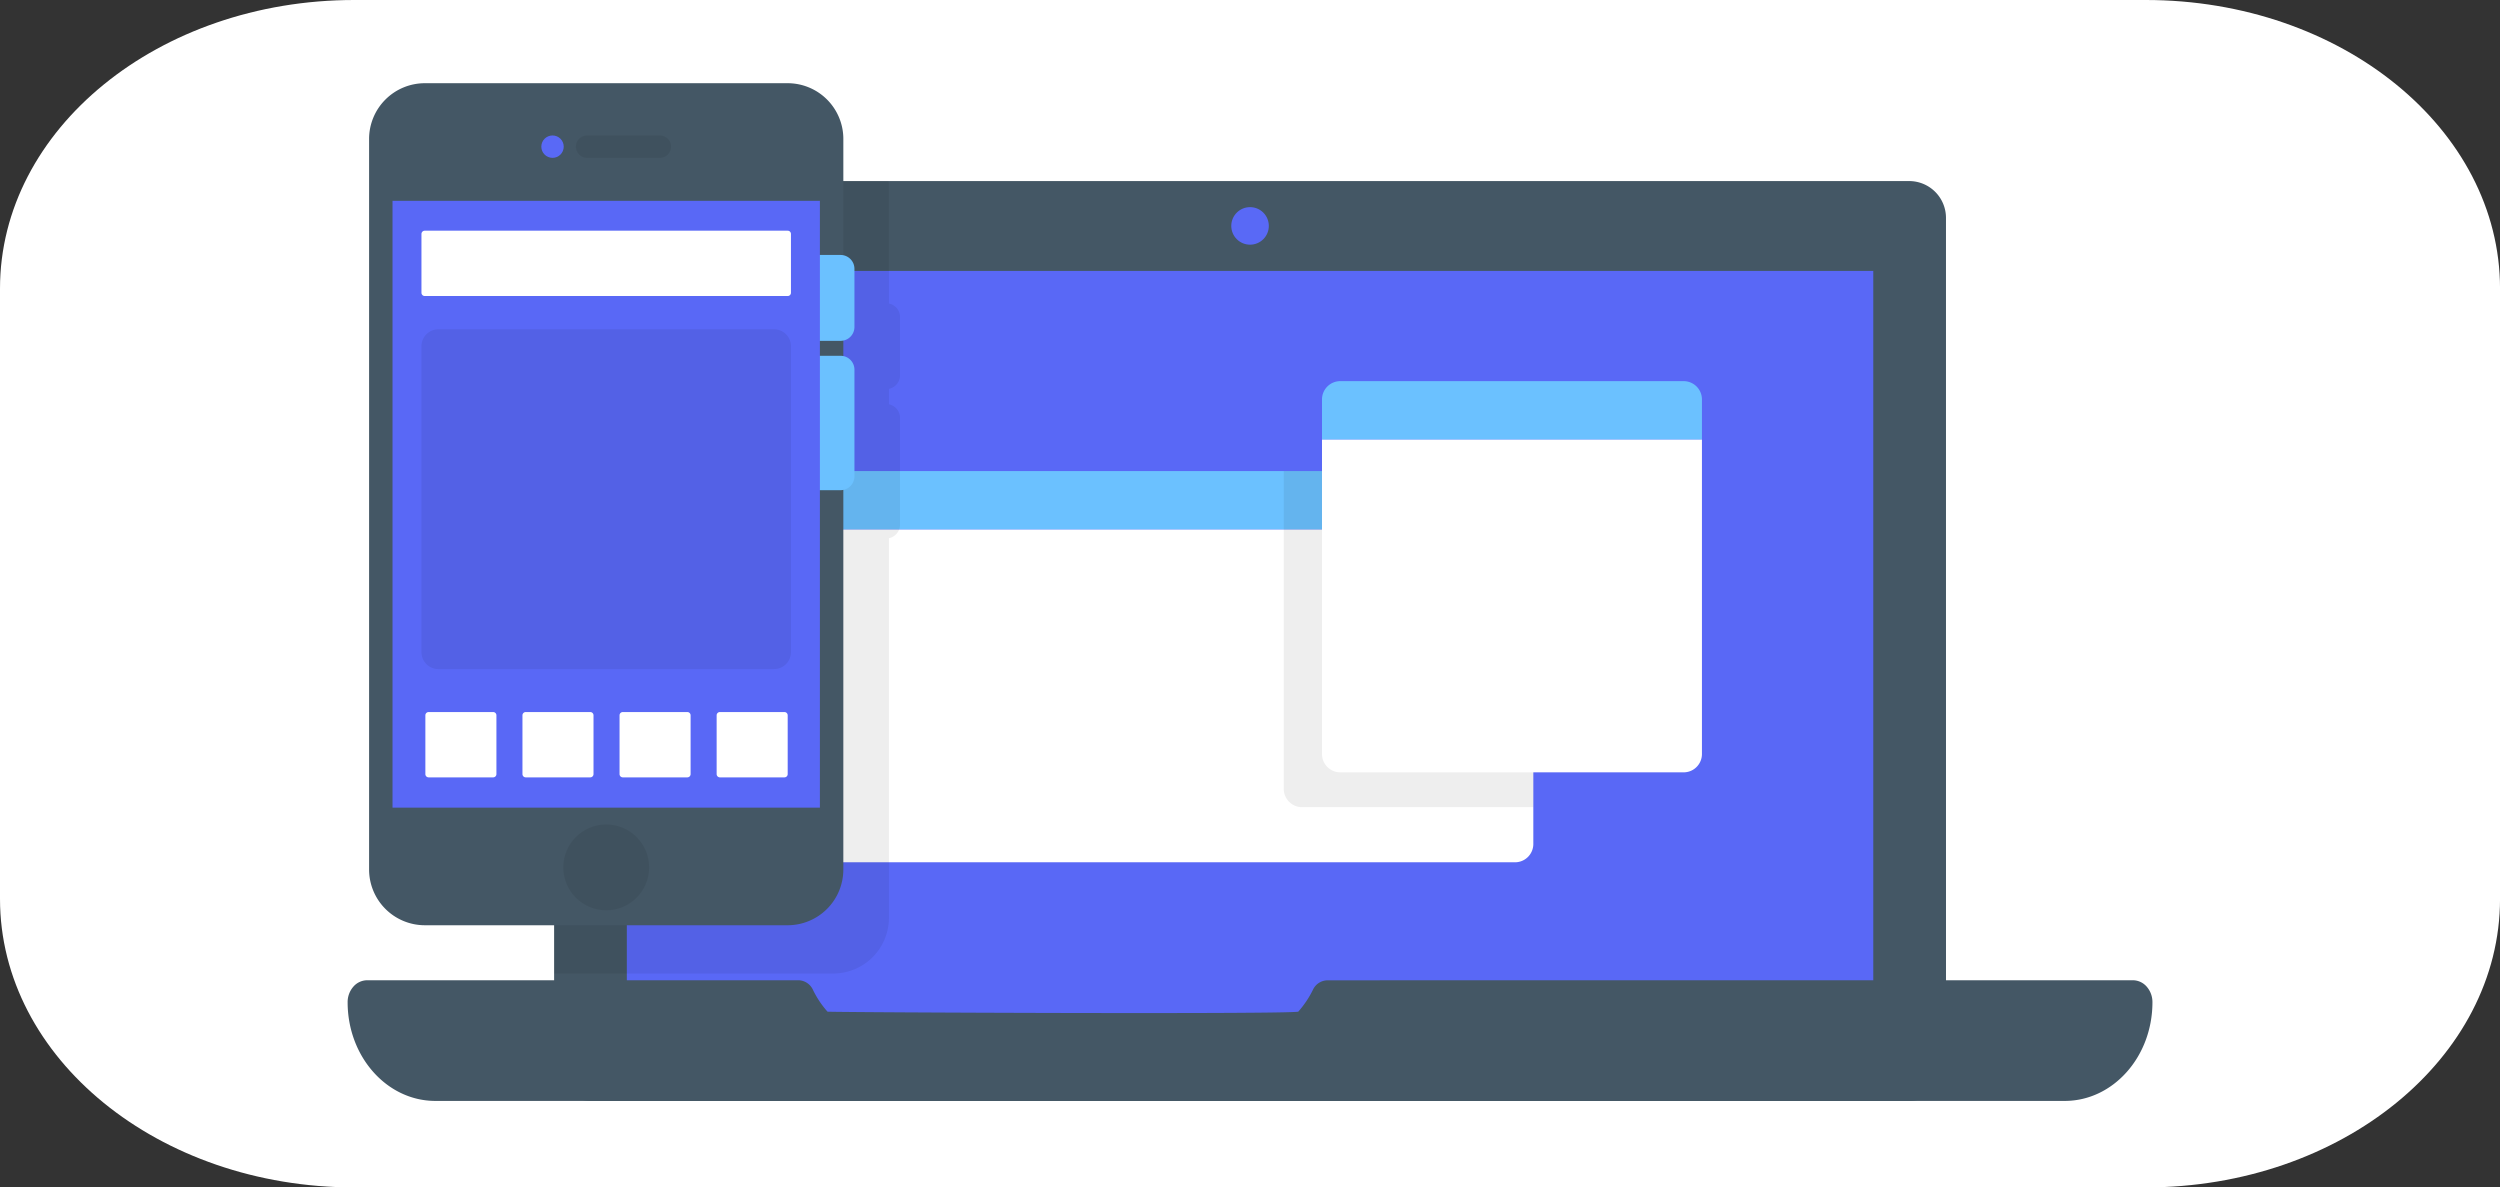 <svg xmlns="http://www.w3.org/2000/svg" width="489.026" height="232.272" viewBox="0 0 489.026 232.272">
  <rect x="0" y="0" width="489.026" height="232.272" fill="#333333" stroke="none"/>
  <g id="Grupo_127" data-name="Grupo 127" transform="translate(-188 -1000.728)">
    <path id="Caminho_128" data-name="Caminho 128" d="M69.3,0H419.731c38.271,0,69.3,25.276,69.3,56.455V175.817c0,31.179-31.025,56.455-69.3,56.455H69.3C31.025,232.272,0,207,0,175.817V56.455C0,25.276,31.025,0,69.3,0Z" transform="translate(188 1000.728)" fill="#fff"/>
    <g id="Grupo_56" data-name="Grupo 56" transform="translate(146.356 831.418)">
      <g id="Grupo_16" data-name="Grupo 16" transform="translate(150.038 204.732)">
        <path id="Caminho_10" data-name="Caminho 10" d="M1174.239,2640.885a7.2,7.2,0,0,0-7.2-7.2H909.176a7.2,7.2,0,0,0-7.2,7.2v165.539a7.2,7.2,0,0,0,7.2,7.2h257.866a7.2,7.2,0,0,0,7.2-7.2Z" transform="translate(-901.979 -2633.688)" fill="#445765" fill-rule="evenodd"/>
      </g>
      <g id="Grupo_17" data-name="Grupo 17" transform="translate(164.259 222.304)">
        <rect id="Retângulo_6" data-name="Retângulo 6" width="243.817" height="150.556" transform="translate(0)" fill="#5968f6"/>
      </g>
      <g id="Grupo_18" data-name="Grupo 18" transform="translate(109.644 361.057)">
        <path id="Caminho_11" data-name="Caminho 11" d="M839.869,2327.666a3.171,3.171,0,0,1,2.863-1.8c18.725-.016,157.509-.016,157.509-.016a3.616,3.616,0,0,1,2.7,1.259,4.582,4.582,0,0,1,1.119,3.042h0c0,10.66-7.686,19.305-17.163,19.305H668.183c-9.479,0-17.163-8.645-17.163-19.305h0a4.59,4.59,0,0,1,1.12-3.042,3.614,3.614,0,0,1,2.7-1.259h84.291a3.193,3.193,0,0,1,2.878,1.81,18.61,18.61,0,0,0,2.881,4.338c3.22.147,88.864.53,92.082,0A19.285,19.285,0,0,0,839.869,2327.666Z" transform="translate(-651.02 -2325.851)" fill="#445765" fill-rule="evenodd"/>
      </g>
      <g id="Grupo_19" data-name="Grupo 19" transform="translate(197.775 261.457)">
        <path id="Caminho_12" data-name="Caminho 12" d="M796.39,837.274a3.58,3.58,0,0,0-3.582-3.581H656.168a3.581,3.581,0,0,0-3.582,3.581v7.853h143.8Z" transform="translate(-652.587 -833.694)" fill="#6bc1ff" fill-rule="evenodd"/>
      </g>
      <g id="Grupo_20" data-name="Grupo 20" transform="translate(197.775 272.896)">
        <path id="Caminho_13" data-name="Caminho 13" d="M796.39-4828.336a3.58,3.58,0,0,1-3.582,3.58H656.168a3.581,3.581,0,0,1-3.582-3.58v-61.506h143.8Z" transform="translate(-652.587 4889.842)" fill="#fff" fill-rule="evenodd"/>
      </g>
      <g id="Grupo_21" data-name="Grupo 21" transform="translate(300.241 243.865)">
        <path id="Caminho_14" data-name="Caminho 14" d="M411.591,837.274a3.582,3.582,0,0,0-3.582-3.581H340.852a3.58,3.58,0,0,0-3.582,3.581v7.853h74.32Z" transform="translate(-337.27 -833.694)" fill="#6bc1ff" fill-rule="evenodd"/>
      </g>
      <g id="Grupo_22" data-name="Grupo 22" transform="translate(292.765 261.454)">
        <path id="Caminho_15" data-name="Caminho 15" d="M270.335-4873.653H225.1a3.583,3.583,0,0,1-3.582-3.58V-4939.4h48.814Z" transform="translate(-221.521 4939.398)" fill="rgba(0,0,0,0.07)" fill-rule="evenodd"/>
      </g>
      <g id="Grupo_23" data-name="Grupo 23" transform="translate(300.241 255.302)">
        <path id="Caminho_16" data-name="Caminho 16" d="M411.591-4828.336a3.58,3.58,0,0,1-1.05,2.531,3.563,3.563,0,0,1-2.533,1.049H340.852a3.567,3.567,0,0,1-2.533-1.049,3.579,3.579,0,0,1-1.049-2.531v-61.506h74.32Z" transform="translate(-337.27 4889.842)" fill="#fff" fill-rule="evenodd"/>
      </g>
      <g id="Grupo_24" data-name="Grupo 24" transform="translate(282.495 209.828)">
        <circle id="Elipse_3" data-name="Elipse 3" cx="3.672" cy="3.672" r="3.672" fill="#5969f6"/>
      </g>
      <g id="Grupo_25" data-name="Grupo 25" transform="translate(150.037 204.73)">
        <path id="Caminho_17" data-name="Caminho 17" d="M926.721,2092.219a10.9,10.9,0,0,1,.067,1.2v22.751a2.711,2.711,0,0,1,2.171,2.654V2130.2a2.712,2.712,0,0,1-2.171,2.66v3.027a2.717,2.717,0,0,1,2.171,2.66v20.873a2.707,2.707,0,0,1-2.171,2.655v74.25a10.907,10.907,0,0,1-10.9,10.906H861.3V2099.417a7.2,7.2,0,0,1,7.2-7.2Z" transform="translate(-861.297 -2092.219)" fill="rgba(0,0,0,0.07)" fill-rule="evenodd"/>
      </g>
      <g id="Grupo_26" data-name="Grupo 26" transform="translate(113.842 185.582)">
        <path id="Caminho_18" data-name="Caminho 18" d="M1372.208,1644.015a10.9,10.9,0,0,0-10.906-10.9h-70.957a10.909,10.909,0,0,0-10.906,10.9v142.911a10.909,10.909,0,0,0,10.906,10.9H1361.3a10.9,10.9,0,0,0,10.906-10.9Z" transform="translate(-1279.439 -1633.11)" fill="#445765" fill-rule="evenodd"/>
      </g>
      <g id="Grupo_27" data-name="Grupo 27" transform="translate(180.659 219.183)">
        <path id="Caminho_19" data-name="Caminho 19" d="M415.986,169.279a2.711,2.711,0,0,0-2.712-2.712H396.262a8.4,8.4,0,0,0-8.4,8.4v0a8.4,8.4,0,0,0,8.4,8.4h17.012a2.711,2.711,0,0,0,2.712-2.712Z" transform="translate(-387.863 -166.567)" fill="#6bc1ff" fill-rule="evenodd"/>
      </g>
      <g id="Grupo_28" data-name="Grupo 28" transform="translate(180.659 238.907)">
        <path id="Caminho_20" data-name="Caminho 20" d="M415.986,263.431a2.712,2.712,0,0,0-2.712-2.712H398.768a10.905,10.905,0,0,0-10.9,10.9v4.488a10.905,10.905,0,0,0,10.9,10.9h14.507a2.712,2.712,0,0,0,2.712-2.712Z" transform="translate(-387.863 -260.719)" fill="#6bc1ff" fill-rule="evenodd"/>
      </g>
      <g id="Grupo_29" data-name="Grupo 29" transform="translate(154.29 195.809)">
        <path id="Caminho_21" data-name="Caminho 21" d="M275.52,45.643a2.19,2.19,0,0,0-2.19-2.191H259.084a2.19,2.19,0,0,0-2.19,2.191h0a2.19,2.19,0,0,0,2.19,2.191H273.33a2.19,2.19,0,0,0,2.19-2.191Z" transform="translate(-256.893 -43.452)" fill="rgba(0,0,0,0.07)" fill-rule="evenodd"/>
      </g>
      <g id="Grupo_30" data-name="Grupo 30" transform="translate(118.426 208.592)">
        <rect id="Retângulo_7" data-name="Retângulo 7" width="83.598" height="118.701" transform="translate(0 0)" fill="#5968f6"/>
      </g>
      <g id="Grupo_31" data-name="Grupo 31" transform="translate(151.825 330.58)">
        <circle id="Elipse_4" data-name="Elipse 4" cx="8.4" cy="8.4" r="8.4" fill="rgba(0,0,0,0.07)"/>
      </g>
      <g id="Grupo_32" data-name="Grupo 32" transform="translate(147.533 195.807)">
        <circle id="Elipse_5" data-name="Elipse 5" cx="2.191" cy="2.191" r="2.191" fill="#5969f6"/>
      </g>
      <g id="Grupo_33" data-name="Grupo 33" transform="translate(124.087 214.437)">
        <path id="Caminho_22" data-name="Caminho 22" d="M1369.1,890.685a.637.637,0,0,0-.637-.639h-71a.64.64,0,0,0-.641.639v11.5a.64.64,0,0,0,.641.639h71a.637.637,0,0,0,.637-.639Z" transform="translate(-1296.824 -890.046)" fill="#fff" fill-rule="evenodd"/>
      </g>
      <g id="Grupo_34" data-name="Grupo 34" transform="translate(124.087 233.721)">
        <path id="Caminho_23" data-name="Caminho 23" d="M1369.1,4631.556a3.322,3.322,0,0,0-3.322-3.324H1300.15a3.323,3.323,0,0,0-3.325,3.324v59.825a3.323,3.323,0,0,0,3.325,3.323h65.627a3.322,3.322,0,0,0,3.322-3.323Z" transform="translate(-1296.824 -4628.232)" fill="rgba(0,0,0,0.07)" fill-rule="evenodd"/>
      </g>
      <g id="Grupo_35" data-name="Grupo 35" transform="translate(124.85 308.594)">
        <path id="Caminho_24" data-name="Caminho 24" d="M263.29,890.685a.639.639,0,0,0-.639-.639H250.03a.639.639,0,0,0-.639.639v11.5a.639.639,0,0,0,.639.639h12.621a.639.639,0,0,0,.639-.639Z" transform="translate(-249.391 -890.046)" fill="#fff" fill-rule="evenodd"/>
      </g>
      <g id="Grupo_36" data-name="Grupo 36" transform="translate(143.842 308.594)">
        <path id="Caminho_25" data-name="Caminho 25" d="M263.29,890.685a.639.639,0,0,0-.639-.639H250.03a.639.639,0,0,0-.639.639v11.5a.639.639,0,0,0,.639.639h12.621a.639.639,0,0,0,.639-.639Z" transform="translate(-249.391 -890.046)" fill="#fff" fill-rule="evenodd"/>
      </g>
      <g id="Grupo_37" data-name="Grupo 37" transform="translate(162.834 308.594)">
        <path id="Caminho_26" data-name="Caminho 26" d="M263.29,890.685a.639.639,0,0,0-.639-.639H250.03a.639.639,0,0,0-.639.639v11.5a.639.639,0,0,0,.639.639h12.621a.639.639,0,0,0,.639-.639Z" transform="translate(-249.391 -890.046)" fill="#fff" fill-rule="evenodd"/>
      </g>
      <g id="Grupo_38" data-name="Grupo 38" transform="translate(181.826 308.594)">
        <path id="Caminho_27" data-name="Caminho 27" d="M263.29,890.685a.639.639,0,0,0-.639-.639H250.03a.639.639,0,0,0-.639.639v11.5a.639.639,0,0,0,.639.639h12.621a.639.639,0,0,0,.639-.639Z" transform="translate(-249.391 -890.046)" fill="#fff" fill-rule="evenodd"/>
      </g>
    </g>
  </g>
</svg>

